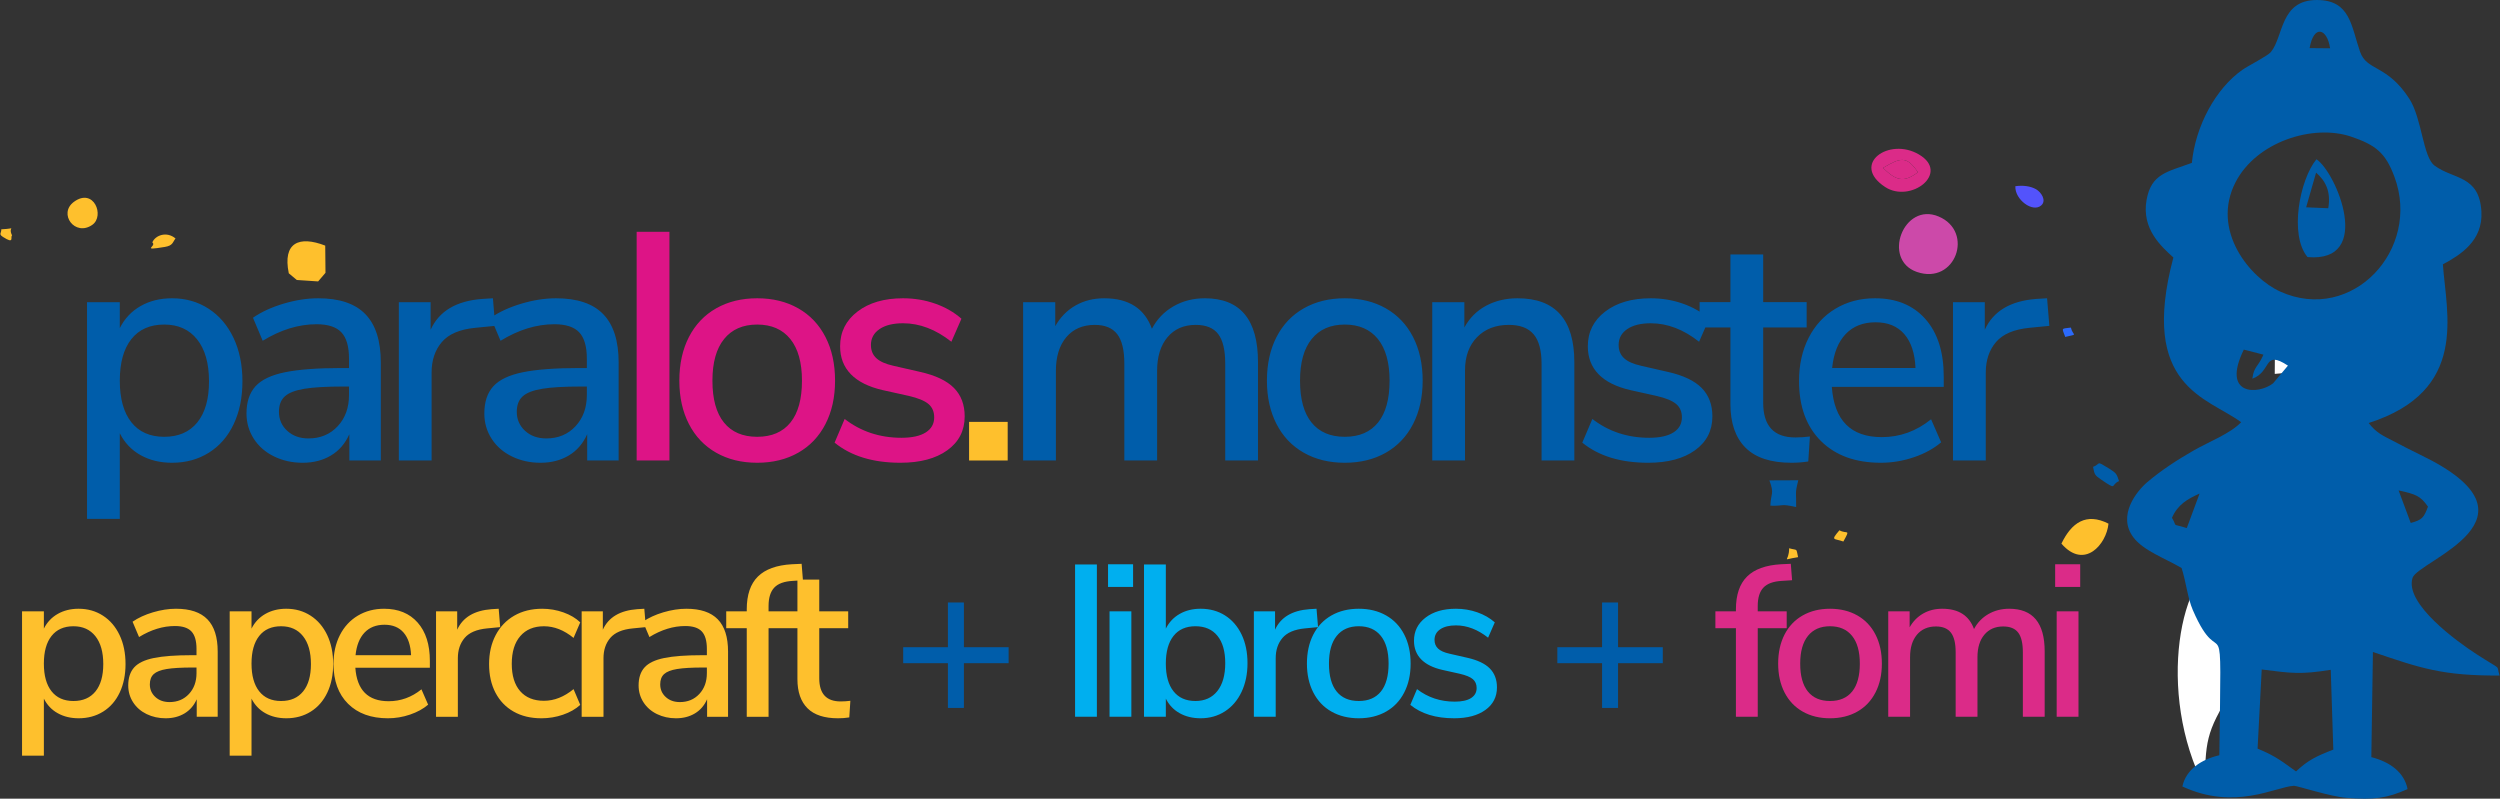 <?xml version="1.0" encoding="UTF-8"?>
<!DOCTYPE svg PUBLIC "-//W3C//DTD SVG 1.0//EN" "http://www.w3.org/TR/2001/REC-SVG-20010904/DTD/svg10.dtd">
<!-- Creator: CorelDRAW 2017 -->
<svg xmlns="http://www.w3.org/2000/svg" xml:space="preserve" width="159.014mm" height="50.8mm" version="1.0" style="shape-rendering:geometricPrecision; text-rendering:geometricPrecision; image-rendering:optimizeQuality; fill-rule:evenodd; clip-rule:evenodd"
viewBox="0 0 15901.44 5079.98"
 xmlns:xlink="http://www.w3.org/1999/xlink">
 <rect x="0" y="0" width="15901.44" height="5079.98" fill="#333333" stroke="none"/>
 <defs>
  <style type="text/css">
   <![CDATA[
    .fil7 {fill:#005DAA}
    .fil8 {fill:#2B6AFC}
    .fil10 {fill:#5353FC}
    .fil5 {fill:#CC49A9}
    .fil9 {fill:#DB2B88}
    .fil6 {fill:#FEC02D}
    .fil11 {fill:white}
    .fil0 {fill:#005DAA;fill-rule:nonzero}
    .fil3 {fill:#00AFEF;fill-rule:nonzero}
    .fil4 {fill:#DB2B88;fill-rule:nonzero}
    .fil1 {fill:#DD1486;fill-rule:nonzero}
    .fil2 {fill:#FEC02D;fill-rule:nonzero}
   ]]>
  </style>
 </defs>
 <g id="Capa_x0020_1">
  <g id="_2527153221680">
   <path class="fil0" d="M1094.19 1897.2c86.71,0 164.04,22.04 232.13,66.02 68.14,44.03 121.1,105.97 158.93,185.76 37.82,79.78 56.76,171.93 56.76,276.48 0,103.19 -18.61,193.98 -55.73,272.4 -37.17,78.38 -89.75,138.95 -157.89,181.57 -68.09,42.67 -146.13,63.95 -234.2,63.95 -75.65,0 -142.37,-16.16 -200.12,-48.49 -57.8,-32.33 -101.83,-78.76 -132.09,-139.28l0 544.81 -208.4 0 0 -1378.46 208.4 0 0 165.08c30.26,-60.52 74.29,-107.27 132.09,-140.31 57.75,-32.98 124.47,-49.53 200.12,-49.53zm-49.52 881.11c90.83,0 160.93,-30.59 210.52,-91.82 49.47,-61.23 74.23,-148.2 74.23,-261.03 0,-114.19 -25.09,-202.9 -75.27,-266.2 -50.23,-63.29 -120.06,-94.92 -209.48,-94.92 -90.79,0 -160.61,30.97 -209.43,92.85 -48.82,61.94 -73.26,149.95 -73.26,264.13 0,114.19 24.44,202.25 73.26,264.13 48.82,61.94 118.64,92.86 209.43,92.86zm979.23 -881.11c134.81,0 234.9,33.69 300.27,101.12 65.31,67.44 98.02,169.92 98.02,307.46l0 623.18 -200.18 0 0 -167.15c-26.12,59.17 -64.98,104.23 -116.58,135.14 -51.59,30.97 -111.79,46.43 -180.58,46.43 -66.02,0 -126.54,-13.39 -181.57,-40.22 -55.02,-26.83 -98.02,-64.28 -128.99,-112.45 -30.91,-48.16 -46.42,-101.83 -46.42,-160.93 0,-72.93 18.94,-130.35 56.76,-172.32 37.83,-41.96 100.42,-71.89 187.77,-89.75 87.36,-17.9 207.37,-26.83 360.08,-26.83l47.46 0 0 -59.87c0,-77.01 -16.16,-132.74 -48.49,-167.14 -32.33,-34.4 -84.96,-51.59 -157.84,-51.59 -114.18,0 -228.37,35.1 -342.55,105.26l-61.89 -146.52c53.61,-37.12 118.65,-67.05 194.96,-89.75 76.36,-22.69 149.62,-34.07 219.77,-34.07zm-61.88 891.45c75.65,0 137.53,-25.8 185.7,-77.4 48.17,-51.59 72.22,-117.94 72.22,-199.14l0 -53.61 -37.11 0c-107.33,0 -189.9,4.79 -247.64,14.42 -57.8,9.63 -99.06,25.8 -123.82,48.49 -24.77,22.7 -37.12,55.36 -37.12,98.03 0,48.16 17.52,88.38 52.57,120.71 35.11,32.33 80.17,48.5 135.2,48.5zm1187.63 -716.03l-125.89 12.35c-99,9.63 -170.24,39.9 -213.56,90.84 -43.33,50.89 -64.99,115.55 -64.99,193.92l0 559.23 -208.4 0 0 -1007 202.2 0 0 175.42c53.66,-118.32 163.06,-183.63 328.13,-196.04l68.09 -4.14 14.42 175.42zm387.02 -175.42c134.82,0 234.91,33.69 300.22,101.12 65.37,67.44 98.02,169.92 98.02,307.46l0 623.18 -200.12 0 0 -167.15c-26.18,59.17 -65.04,104.23 -116.64,135.14 -51.54,30.97 -111.74,46.43 -180.53,46.43 -66.02,0 -126.54,-13.39 -181.62,-40.22 -55.03,-26.83 -97.97,-64.28 -128.94,-112.45 -30.96,-48.16 -46.42,-101.83 -46.42,-160.93 0,-72.93 18.88,-130.35 56.77,-172.32 37.82,-41.96 100.41,-71.89 187.77,-89.75 87.35,-17.9 207.36,-26.83 360.08,-26.83l47.46 0 0 -59.87c0,-77.01 -16.17,-132.74 -48.5,-167.14 -32.33,-34.4 -84.96,-51.59 -157.89,-51.59 -114.18,0 -228.37,35.1 -342.5,105.26l-61.94 -146.52c53.67,-37.12 118.65,-67.05 195.01,-89.75 76.36,-22.69 149.62,-34.07 219.77,-34.07zm-61.93 891.45c75.7,0 137.59,-25.8 185.75,-77.4 48.12,-51.59 72.23,-117.94 72.23,-199.14l0 -53.61 -37.18 0c-107.27,0 -189.83,4.79 -247.58,14.42 -57.8,9.63 -99.06,25.8 -123.82,48.49 -24.76,22.7 -37.17,55.36 -37.17,98.03 0,48.16 17.58,88.38 52.63,120.71 35.1,32.33 80.11,48.5 135.14,48.5zm4188.41 -891.45c225.6,0 338.42,135.52 338.42,406.51l0 625.25 -208.45 0 0 -616.98c0,-85.28 -14.75,-147.55 -44.35,-186.73 -29.56,-39.24 -77.34,-58.84 -143.42,-58.84 -75.65,0 -135.46,26.13 -179.49,78.43 -44.04,52.25 -66.02,123.82 -66.02,214.6l0 569.52 -208.46 0 0 -616.98c0,-85.28 -15.13,-147.55 -45.39,-186.73 -30.26,-39.24 -77.72,-58.84 -142.38,-58.84 -77.01,0 -137.53,26.13 -181.56,78.43 -44.03,52.25 -66.02,123.82 -66.02,214.6l0 569.52 -208.45 0 0 -1007 204.31 0 0 152.72c31.63,-56.44 74.24,-100.08 127.91,-131.05 53.66,-30.92 114.89,-46.43 183.68,-46.43 155.44,0 256.51,64.66 303.32,193.98 31.62,-60.53 77.01,-107.99 136.17,-142.38 59.17,-34.4 125.89,-51.6 200.18,-51.6zm890.52 1046.18c-99.05,0 -186.08,-21.28 -261.08,-63.95 -74.94,-42.62 -132.74,-103.52 -173.29,-182.6 -40.6,-79.14 -60.9,-170.95 -60.9,-275.51 0,-105.91 20.3,-198.43 60.9,-277.51 40.55,-79.09 98.35,-139.99 173.29,-182.6 75,-42.67 162.03,-64.01 261.08,-64.01 99,0 186.03,21.34 261.03,64.01 74.95,42.61 132.75,103.51 173.29,182.6 40.61,79.08 60.91,171.6 60.91,277.51 0,104.56 -20.3,196.37 -60.91,275.51 -40.54,79.08 -98.34,139.98 -173.29,182.6 -75,42.67 -162.03,63.95 -261.03,63.95zm0 -165.07c92.15,0 162.63,-30.27 211.5,-90.79 48.82,-60.52 73.26,-149.23 73.26,-266.2 0,-115.54 -24.76,-203.93 -74.29,-265.16 -49.53,-61.17 -119.68,-91.82 -210.47,-91.82 -90.83,0 -160.99,30.65 -210.52,91.82 -49.52,61.23 -74.23,149.62 -74.23,265.16 0,116.97 24.38,205.68 73.2,266.2 48.87,60.52 119.36,90.79 211.55,90.79zm1098.87 -881.11c240.78,0 361.11,135.52 361.11,406.51l0 625.25 -208.39 0 0 -614.91c0,-85.29 -16.82,-147.88 -50.57,-187.77 -33.69,-39.89 -86.32,-59.87 -157.83,-59.87 -83.93,0 -151.36,26.13 -202.25,78.43 -50.89,52.25 -76.3,122.4 -76.3,210.47l0 573.65 -208.46 0 0 -1007 204.32 0 0 160.94c32.98,-60.52 79.08,-106.56 138.24,-138.24 59.16,-31.62 125.89,-47.46 200.13,-47.46zm830.7 1046.18c-174.71,0 -314.36,-42.62 -418.92,-127.9l64.01 -150.65c103.14,79.79 223.53,119.68 361.06,119.68 67.44,0 119.03,-11.32 154.79,-34.02 35.76,-22.69 53.66,-54.69 53.66,-96 0,-35.76 -12.02,-63.95 -36.14,-84.58 -24.05,-20.63 -65.69,-37.83 -124.85,-51.6l-167.14 -37.12c-89.37,-20.62 -156.8,-54.37 -202.19,-101.12 -45.4,-46.75 -68.09,-105.91 -68.09,-177.48 0,-90.79 36.79,-164.37 110.37,-220.76 73.59,-56.44 170.25,-84.63 289.93,-84.63 71.52,0 139.66,11.38 204.26,34.07 64.66,22.7 120.39,54.65 167.2,95.96l-64 146.51c-99.06,-78.43 -201.54,-117.61 -307.46,-117.61 -63.29,0 -113.15,12.35 -149.61,37.11 -36.42,24.77 -54.65,58.46 -54.65,101.13 0,34.39 11.32,62.26 34.02,83.54 22.69,21.34 58.83,37.5 108.36,48.5l171.28 39.24c97.64,21.98 169.16,56.06 214.55,102.1 45.44,46.1 68.14,106.29 68.14,180.59 0,90.78 -36.85,162.68 -110.43,215.63 -73.59,52.96 -172.97,79.41 -298.15,79.41zm935.86 -160.94c31.67,0 62.64,-2.07 92.9,-6.2l-10.34 158.92c-34.39,5.5 -70.15,8.22 -107.27,8.22 -130.73,0 -228.05,-31.95 -292,-95.9 -64,-64 -95.95,-156.53 -95.95,-277.57l0 -487.01 -196.04 0 0 -160.94 196.04 0 0 -303.31 208.4 0 0 303.31 276.54 0 0 160.94 -276.54 0 0 478.79c0,147.17 68.08,220.75 204.26,220.75zm944.18 -321.87l-711.89 0c15.13,213.18 121.04,319.8 317.74,319.8 115.55,0 220.15,-37.82 313.66,-113.47l63.95 146.51c-46.76,39.89 -104.5,71.52 -173.3,94.92 -68.79,23.35 -138.95,35.05 -210.46,35.05 -160.99,0 -287.86,-46.04 -380.71,-138.24 -92.91,-92.15 -139.33,-219.39 -139.33,-381.75 0,-103.13 20.3,-194.63 60.9,-274.41 40.55,-79.79 97.64,-141.73 171.28,-185.76 73.58,-43.98 157.13,-66.02 250.69,-66.02 136.17,0 243.17,44.03 320.89,132.09 77.72,88.01 116.58,209.76 116.58,365.2l0 66.08zm-433.34 -410.65c-79.79,0 -143.41,25.09 -190.87,75.33 -47.46,50.18 -75.98,122.07 -85.61,215.63l530.27 0c-4.08,-93.56 -27.81,-165.45 -71.19,-215.63 -43.32,-50.24 -104.17,-75.33 -182.6,-75.33zm1105.12 22.7l-125.88 12.35c-99.06,9.63 -170.25,39.9 -213.57,90.84 -43.32,50.89 -64.99,115.55 -64.99,193.92l0 559.23 -208.45 0 0 -1007 202.25 0 0 175.42c53.66,-118.32 163.01,-183.63 328.08,-196.04l68.09 -4.14 14.47 175.42z"/>
   <path class="fil1" d="M4049.53 2928.96l0 -1454.76 208.45 0 0 1454.76 -208.45 0zm766.7 14.42c-99.05,0 -186.03,-21.28 -261.03,-63.95 -74.94,-42.62 -132.74,-103.52 -173.34,-182.6 -40.55,-79.14 -60.85,-170.95 -60.85,-275.51 0,-105.91 20.3,-198.43 60.85,-277.51 40.6,-79.09 98.4,-139.99 173.34,-182.6 75,-42.67 161.98,-64.01 261.03,-64.01 99.06,0 186.09,21.34 261.03,64.01 75,42.61 132.75,103.51 173.35,182.6 40.6,79.08 60.85,171.6 60.85,277.51 0,104.56 -20.25,196.37 -60.85,275.51 -40.6,79.08 -98.35,139.98 -173.35,182.6 -74.94,42.67 -161.97,63.95 -261.03,63.95zm0 -165.07c92.2,0 162.68,-30.27 211.5,-90.79 48.88,-60.52 73.26,-149.23 73.26,-266.2 0,-115.54 -24.76,-203.93 -74.29,-265.16 -49.53,-61.17 -119.68,-91.82 -210.47,-91.82 -90.78,0 -160.94,30.65 -210.46,91.82 -49.53,61.23 -74.29,149.62 -74.29,265.16 0,116.97 24.43,205.68 73.25,266.2 48.82,60.52 119.36,90.79 211.5,90.79zm911.15 165.07c-174.71,0 -314.37,-42.62 -418.86,-127.9l63.95 -150.65c103.13,79.79 223.53,119.68 361.11,119.68 67.38,0 118.98,-11.32 154.74,-34.02 35.76,-22.69 53.66,-54.69 53.66,-96 0,-35.76 -12.03,-63.95 -36.14,-84.58 -24.05,-20.63 -65.69,-37.83 -124.8,-51.6l-167.14 -37.12c-89.42,-20.62 -156.85,-54.37 -202.25,-101.12 -45.39,-46.75 -68.08,-105.91 -68.08,-177.48 0,-90.79 36.79,-164.37 110.37,-220.76 73.64,-56.44 170.25,-84.63 289.93,-84.63 71.57,0 139.66,11.38 204.32,34.07 64.65,22.7 120.33,54.65 167.14,95.96l-64.01 146.51c-99.05,-78.43 -201.54,-117.61 -307.45,-117.61 -63.24,0 -113.15,12.35 -149.56,37.11 -36.47,24.77 -54.7,58.46 -54.7,101.13 0,34.39 11.32,62.26 34.02,83.54 22.69,21.34 58.83,37.5 108.36,48.5l171.28 39.24c97.64,21.98 169.21,56.06 214.6,102.1 45.39,46.1 68.09,106.29 68.09,180.59 0,90.78 -36.8,162.68 -110.43,215.63 -73.59,52.96 -172.97,79.41 -298.15,79.41z"/>
   <path class="fil2" d="M6163.93 2683.39l245.52 0 0 245.57 -245.52 0 0 -245.57z"/>
   <path class="fil2" d="M500.3 3871.98c57.69,0 109.24,14.62 154.59,43.93 45.35,29.3 80.58,70.59 105.75,123.71 25.24,53.12 37.79,114.52 37.79,184.11 0,68.74 -12.34,129.21 -37.08,181.41 -24.74,52.19 -59.75,92.55 -105.11,120.93 -45.35,28.38 -97.33,42.57 -155.94,42.57 -50.41,0 -94.84,-10.7 -133.34,-32.3 -38.44,-21.46 -67.82,-52.41 -87.92,-92.7l0 362.73 -138.84 0 0 -917.92 138.84 0 0 109.89c20.1,-40.29 49.48,-71.45 87.92,-93.42 38.5,-21.96 82.93,-32.94 133.34,-32.94zm-33.02 586.78c60.47,0 107.18,-20.4 140.19,-61.18 32.94,-40.79 49.42,-98.69 49.42,-173.85 0,-76.01 -16.69,-135.12 -50.13,-177.26 -33.44,-42.14 -79.94,-63.18 -139.48,-63.18 -60.46,0 -106.95,20.61 -139.47,61.82 -32.52,41.22 -48.77,99.83 -48.77,175.91 0,76.02 16.25,134.63 48.77,175.84 32.52,41.29 79.01,61.9 139.47,61.9zm652.1 -586.78c89.77,0 156.44,22.39 199.94,67.31 43.57,44.86 65.31,113.1 65.31,204.72l0 415 -133.34 0 0 -111.3c-17.4,39.43 -43.28,69.45 -77.65,90.05 -34.3,20.61 -74.37,30.88 -120.22,30.88 -43.93,0 -84.28,-8.91 -120.94,-26.74 -36.65,-17.9 -65.24,-42.85 -85.85,-74.94 -20.61,-32.02 -30.95,-67.74 -30.95,-107.18 0,-48.55 12.63,-86.77 37.8,-114.73 25.17,-27.95 66.88,-47.91 125.07,-59.75 58.18,-11.91 138.12,-17.9 239.8,-17.9l31.59 0 0 -39.86c0,-51.27 -10.77,-88.42 -32.3,-111.31 -21.54,-22.89 -56.55,-34.37 -105.11,-34.37 -76.01,0 -152.09,23.39 -228.11,70.1l-41.21 -97.55c35.72,-24.74 79.01,-44.64 129.85,-59.82 50.84,-15.05 99.61,-22.61 146.32,-22.61zm-41.22 593.62c50.41,0 91.63,-17.18 123.72,-51.55 32.01,-34.37 48.06,-78.51 48.06,-132.56l0 -35.72 -24.75 0c-71.44,0 -126.42,3.13 -164.93,9.55 -38.43,6.42 -65.88,17.19 -82.43,32.3 -16.47,15.12 -24.74,36.87 -24.74,65.32 0,32.02 11.7,58.83 35.08,80.36 23.32,21.54 53.34,32.3 89.99,32.3zm742.87 -593.62c57.68,0 109.24,14.62 154.59,43.93 45.35,29.3 80.57,70.59 105.82,123.71 25.17,53.12 37.72,114.52 37.72,184.11 0,68.74 -12.34,129.21 -37.08,181.41 -24.75,52.19 -59.76,92.55 -105.11,120.93 -45.35,28.38 -97.33,42.57 -155.94,42.57 -50.42,0 -94.84,-10.7 -133.35,-32.3 -38.43,-21.46 -67.81,-52.41 -87.92,-92.7l0 362.73 -138.83 0 0 -917.92 138.83 0 0 109.89c20.11,-40.29 49.49,-71.45 87.92,-93.42 38.51,-21.96 82.93,-32.94 133.35,-32.94zm-33.02 586.78c60.47,0 107.17,-20.4 140.19,-61.18 32.94,-40.79 49.49,-98.69 49.49,-173.85 0,-76.01 -16.76,-135.12 -50.2,-177.26 -33.45,-42.14 -79.94,-63.18 -139.48,-63.18 -60.47,0 -106.96,20.61 -139.47,61.82 -32.52,41.22 -48.78,99.83 -48.78,175.91 0,76.02 16.26,134.63 48.78,175.84 32.51,41.29 79,61.9 139.47,61.9zm946.16 -211.64l-474.04 0c10.05,141.97 80.57,212.99 211.63,212.99 76.94,0 146.54,-25.17 208.86,-75.58l42.57 97.54c-31.09,26.6 -69.6,47.64 -115.45,63.25 -45.77,15.55 -92.48,23.32 -140.11,23.32 -107.17,0 -191.74,-30.66 -253.57,-92.06 -61.82,-61.39 -92.76,-146.1 -92.76,-254.2 0,-68.74 13.54,-129.64 40.57,-182.76 27.02,-53.12 65.03,-94.41 114.02,-123.71 49.06,-29.31 104.67,-43.93 166.99,-43.93 90.71,0 161.94,29.31 213.71,87.92 51.7,58.61 77.58,139.69 77.58,243.23l0 43.99zm-288.58 -273.46c-53.12,0 -95.47,16.69 -127.06,50.13 -31.66,33.44 -50.63,81.29 -57.05,143.61l353.18 0c-2.78,-62.32 -18.54,-110.17 -47.42,-143.61 -28.88,-33.44 -69.38,-50.13 -121.65,-50.13zm735.95 15.12l-83.78 8.2c-65.96,6.42 -113.38,26.6 -142.26,60.47 -28.8,33.94 -43.28,76.94 -43.28,129.2l0 372.36 -138.76 0 0 -670.56 134.62 0 0 116.8c35.73,-78.79 108.6,-122.29 218.56,-130.56l45.35 -2.71 9.55 116.8zm261.91 579.86c-67.81,0 -126.71,-14.19 -176.63,-42.57 -49.91,-28.38 -88.41,-68.45 -115.44,-120.22 -27.02,-51.77 -40.5,-112.45 -40.5,-182.12 0,-69.59 13.97,-130.99 41.93,-184.11 27.88,-53.12 67.31,-94.41 118.15,-123.71 50.84,-29.31 110.17,-43.93 177.98,-43.93 46.7,0 91.84,7.77 135.34,23.32 43.49,15.61 79.01,36.65 106.46,63.25l-42.57 98.9c-60.47,-49.49 -123.22,-74.16 -188.25,-74.16 -64.17,0 -114.3,20.82 -150.53,62.54 -36.15,41.64 -54.26,100.54 -54.26,176.55 0,75.08 17.9,133.06 53.62,173.84 35.73,40.72 86.14,61.11 151.17,61.11 65.03,0 127.78,-24.74 188.25,-74.16l42.57 100.26c-29.31,26.6 -65.89,47.49 -109.88,62.53 -44,15.12 -89.78,22.68 -137.41,22.68zm664.43 -579.86l-83.79 8.2c-65.96,6.42 -113.37,26.6 -142.25,60.47 -28.88,33.94 -43.29,76.94 -43.29,129.2l0 372.36 -138.83 0 0 -670.56 134.7 0 0 116.8c35.72,-78.79 108.6,-122.29 218.48,-130.56l45.35 -2.71 9.63 116.8zm257.77 -116.8c89.77,0 156.37,22.39 199.94,67.31 43.5,44.86 65.24,113.1 65.24,204.72l0 415 -133.27 0 0 -111.3c-17.39,39.43 -43.28,69.45 -77.65,90.05 -34.37,20.61 -74.44,30.88 -120.22,30.88 -44,0 -84.35,-8.91 -121.01,-26.74 -36.58,-17.9 -65.24,-42.85 -85.85,-74.94 -20.61,-32.02 -30.95,-67.74 -30.95,-107.18 0,-48.55 12.63,-86.77 37.87,-114.73 25.17,-27.95 66.81,-47.91 125,-59.75 58.18,-11.91 138.12,-17.9 239.8,-17.9l31.59 0 0 -39.86c0,-51.27 -10.7,-88.42 -32.3,-111.31 -21.47,-22.89 -56.55,-34.37 -105.11,-34.37 -76.01,0 -152.09,23.39 -228.11,70.1l-41.21 -97.55c35.72,-24.74 79.01,-44.64 129.85,-59.82 50.84,-15.05 99.61,-22.61 146.39,-22.61zm-41.29 593.62c50.42,0 91.63,-17.18 123.72,-51.55 32.09,-34.37 48.06,-78.51 48.06,-132.56l0 -35.72 -24.67 0c-71.52,0 -126.43,3.13 -164.93,9.55 -38.51,6.42 -65.96,17.19 -82.51,32.3 -16.47,15.12 -24.67,36.87 -24.67,65.32 0,32.02 11.63,58.83 35.01,80.36 23.39,21.54 53.34,32.3 89.99,32.3zm564.17 -577.15l184.19 0 0 107.18 -184.19 0 0 563.38 -138.76 0 0 -563.38 -130.56 0 0 -107.18 130.56 0 0 -12.4c0,-92.49 23.61,-162.15 70.74,-208.86 47.2,-46.7 119.36,-72.8 216.48,-78.29l61.83 -2.78 8.27 104.46 -63.25 4.06c-54.98,2.78 -94.55,16.97 -118.87,42.64 -24.24,25.67 -36.44,64.61 -36.44,116.8l0 34.37zm458.43 573.02c21.03,0 41.64,-1.36 61.82,-4.14l-6.84 105.82c-22.96,3.71 -46.78,5.49 -71.52,5.49 -87,0 -151.81,-21.25 -194.45,-63.89 -42.57,-42.57 -63.89,-104.18 -63.89,-184.83l0 -324.29 -130.57 0 0 -107.18 130.57 0 0 -202.01 138.83 0 0 202.01 184.11 0 0 107.18 -184.11 0 0 318.8c0,98.05 45.35,147.04 136.05,147.04z"/>
   <path class="fil0" d="M6415.41 4116.56l0 101.68 -284.44 0 0 284.44 -101.68 0 0 -284.44 -284.44 0 0 -101.68 284.44 0 0 -284.44 101.68 0 0 284.44 284.44 0zm4160.84 0l0 101.68 -284.51 0 0 284.44 -101.68 0 0 -284.44 -284.44 0 0 -101.68 284.44 0 0 -284.44 101.68 0 0 284.44 284.51 0z"/>
   <path class="fil3" d="M6838.04 4559.01l0 -968.76 138.76 0 0 968.76 -138.76 0zm219.26 0l0 -670.56 138.76 0 0 670.56 -138.76 0zm-9.62 -970.11l159.36 0 0 144.25 -159.36 0 0 -144.25zm588.91 283.08c58.61,0 110.38,14.19 155.31,42.57 44.85,28.38 79.93,68.74 105.1,120.94 25.17,52.19 37.79,113.16 37.79,182.75 0,68.74 -12.62,129.64 -37.79,182.76 -25.17,53.12 -60.47,94.41 -105.82,123.72 -45.35,29.3 -96.9,43.92 -154.59,43.92 -50.41,0 -94.84,-10.7 -133.27,-32.3 -38.5,-21.46 -67.81,-52.41 -87.99,-92.7l0 115.37 -138.76 0 0 -968.76 138.76 0 0 408.09c20.18,-40.29 49.49,-71.45 87.99,-93.42 38.43,-21.96 82.86,-32.94 133.27,-32.94zm-33.01 586.78c59.54,0 106.1,-21.11 139.54,-63.25 33.37,-42.14 50.13,-101.26 50.13,-177.27 0,-75.15 -16.47,-133.05 -49.49,-173.84 -32.94,-40.79 -79.72,-61.11 -140.18,-61.11 -60.47,0 -106.96,20.61 -139.48,61.82 -32.51,41.22 -48.77,99.83 -48.77,175.91 0,76.02 16.26,134.63 48.77,175.84 32.52,41.29 79.01,61.9 139.48,61.9zm779.94 -469.98l-83.86 8.2c-65.95,6.42 -113.3,26.6 -142.18,60.47 -28.88,33.94 -43.28,76.94 -43.28,129.2l0 372.36 -138.83 0 0 -670.56 134.69 0 0 116.8c35.73,-78.79 108.53,-122.29 218.48,-130.56l45.35 -2.71 9.63 116.8zm259.13 579.86c-65.96,0 -123.93,-14.19 -173.85,-42.57 -49.98,-28.38 -88.42,-68.95 -115.44,-121.65 -27.03,-52.62 -40.57,-113.8 -40.57,-183.4 0,-70.59 13.54,-132.2 40.57,-184.82 27.02,-52.7 65.46,-93.27 115.44,-121.65 49.92,-28.38 107.89,-42.57 173.85,-42.57 65.95,0 123.85,14.19 173.84,42.57 49.91,28.38 88.35,68.95 115.37,121.65 27.03,52.62 40.58,114.23 40.58,184.82 0,69.6 -13.55,130.78 -40.58,183.4 -27.02,52.7 -65.46,93.27 -115.37,121.65 -49.99,28.38 -107.89,42.57 -173.84,42.57zm0 -109.88c61.32,0 108.31,-20.18 140.83,-60.47 32.51,-40.36 48.77,-99.4 48.77,-177.27 0,-77.01 -16.47,-135.83 -49.49,-176.62 -32.94,-40.79 -79.65,-61.11 -140.11,-61.11 -60.47,0 -107.25,20.32 -140.19,61.11 -33.02,40.79 -49.49,99.61 -49.49,176.62 0,77.87 16.26,136.91 48.78,177.27 32.51,40.29 79.5,60.47 140.9,60.47zm606.74 109.88c-116.37,0 -209.36,-28.38 -278.95,-85.21l42.57 -100.26c68.74,53.13 148.89,79.72 240.51,79.72 44.85,0 79.22,-7.63 103.04,-22.67 23.82,-15.19 35.72,-36.44 35.72,-63.96 0,-23.82 -7.98,-42.57 -24.03,-56.34 -16.04,-13.76 -43.78,-25.17 -83.14,-34.36l-111.31 -24.75c-59.54,-13.69 -104.46,-36.15 -134.69,-67.31 -30.24,-31.16 -45.35,-70.52 -45.35,-118.15 0,-60.47 24.53,-109.53 73.51,-147.04 49.06,-37.58 113.38,-56.33 193.1,-56.33 47.63,0 92.98,7.56 136.05,22.61 43.07,15.18 80.15,36.43 111.31,63.96l-42.57 97.54c-65.96,-52.19 -134.27,-78.29 -204.79,-78.29 -42.14,0 -75.37,8.2 -99.62,24.67 -24.31,16.54 -36.43,39.01 -36.43,67.39 0,22.88 7.56,41.42 22.67,55.61 15.12,14.19 39.15,24.96 72.16,32.31l114.09 26.09c65.03,14.69 112.67,37.37 142.9,68.03 30.23,30.73 45.35,70.81 45.35,120.29 0,60.4 -24.53,108.32 -73.52,143.54 -49.05,35.3 -115.23,52.91 -198.58,52.91z"/>
   <path class="fil4" d="M11180.21 3888.45l184.18 0 0 107.18 -184.18 0 0 563.38 -138.76 0 0 -563.38 -130.56 0 0 -107.18 130.56 0 0 -12.4c0,-92.49 23.6,-162.15 70.73,-208.86 47.21,-46.7 119.37,-72.8 216.49,-78.29l61.82 -2.78 8.27 104.46 -63.25 4.06c-54.97,2.78 -94.55,16.97 -118.86,42.64 -24.32,25.67 -36.44,64.61 -36.44,116.8l0 34.37zm459.78 680.19c-65.96,0 -123.93,-14.19 -173.84,-42.57 -49.92,-28.38 -88.42,-68.95 -115.45,-121.65 -27.02,-52.62 -40.57,-113.8 -40.57,-183.4 0,-70.59 13.55,-132.2 40.57,-184.82 27.03,-52.7 65.53,-93.27 115.45,-121.65 49.91,-28.38 107.88,-42.57 173.84,-42.57 65.96,0 123.86,14.19 173.84,42.57 49.92,28.38 88.35,68.95 115.38,121.65 27.02,52.62 40.57,114.23 40.57,184.82 0,69.6 -13.55,130.78 -40.57,183.4 -27.03,52.7 -65.46,93.27 -115.38,121.65 -49.98,28.38 -107.88,42.57 -173.84,42.57zm0 -109.88c61.39,0 108.31,-20.18 140.83,-60.47 32.51,-40.36 48.77,-99.4 48.77,-177.27 0,-77.01 -16.47,-135.83 -49.49,-176.62 -32.94,-40.79 -79.64,-61.11 -140.11,-61.11 -60.47,0 -107.25,20.32 -140.19,61.11 -32.94,40.79 -49.48,99.61 -49.48,176.62 0,77.87 16.25,136.91 48.77,177.27 32.51,40.29 79.5,60.47 140.9,60.47zm1139.97 -586.78c150.24,0 225.32,90.2 225.32,270.68l0 416.35 -138.76 0 0 -410.86c0,-56.76 -9.84,-98.26 -29.59,-124.36 -19.68,-26.1 -51.48,-39.15 -95.48,-39.15 -50.41,0 -90.27,17.4 -119.58,52.2 -29.31,34.8 -43.99,82.5 -43.99,142.9l0 379.27 -138.77 0 0 -410.86c0,-56.76 -10.05,-98.26 -30.23,-124.36 -20.18,-26.1 -51.77,-39.15 -94.84,-39.15 -51.27,0 -91.55,17.4 -120.93,52.2 -29.31,34.8 -43.93,82.5 -43.93,142.9l0 379.27 -138.83 0 0 -670.56 136.05 0 0 101.69c21.11,-37.58 49.49,-66.68 85.21,-87.28 35.73,-20.61 76.51,-30.88 122.29,-30.88 103.54,0 170.85,43.07 202.01,129.14 21.11,-40.29 51.34,-71.88 90.7,-94.84 39.44,-22.89 83.86,-34.3 133.35,-34.3zm301.69 687.03l0 -670.56 138.76 0 0 670.56 -138.76 0zm-9.63 -970.11l159.37 0 0 144.25 -159.37 0 0 -144.25z"/>
   <path class="fil5" d="M12330.68 1376.94c-223.25,-94.05 -361.99,274.8 -138.79,352.52 245.96,85.72 367.87,-256.08 138.79,-352.52z"/>
   <path class="fil6" d="M1836.78 1738.22l51.06 42.73 135.63 9.03 46.8 -54.7 -1.63 -173.02c-165.62,-64.22 -272.02,-20.3 -231.86,175.96z"/>
   <path class="fil6" d="M968.8 1541.8c32.22,24.54 -80.66,55.35 80.38,28.68 50.73,-8.43 48.06,-28.74 67.17,-53.77 -56.93,-47.84 -129.1,-19.65 -147.55,25.09z"/>
   <path class="fil6" d="M13111.86 3457.82c146.24,168.55 286.93,4.08 299.34,-127.09 -141.72,-72.22 -235.34,-6.2 -299.34,127.09z"/>
   <path class="fil7" d="M11254.3 3055.5c33.25,87.19 8.6,83 6.2,160.94 93.67,2.99 57.26,-14.37 163.99,8.49 1.85,-96.45 -9.42,-79.68 13.77,-170.19l-183.96 0.76z"/>
   <path class="fil7" d="M13313.02 2969.61c9.79,47.79 7.67,51.44 54.75,83.22 102.16,69.07 54.21,31.57 110.43,7.13 -14.53,-43 -14.42,-49.36 -61.99,-78.81 -89.8,-55.51 -50.56,-30.91 -103.19,-11.54z"/>
   <path class="fil6" d="M11436.95 3543.86c-14.15,-61.72 -0.44,-40.38 -57.09,-56.65 1.03,89.85 -57.97,73.96 57.09,56.65z"/>
   <path class="fil8" d="M13136.02 2143.04c87.9,-20.41 48.39,-4.13 35.98,-59.54 -63.3,8.38 -58.07,-0.76 -35.98,59.54z"/>
   <path class="fil9" d="M11976.69 1068.07c109.45,-64.22 149.57,-80.66 222.61,27.6 -93.78,69.72 -139.55,51.32 -222.61,-27.6zm228.92 -85.55c-191.2,-112.67 -435.57,61.99 -215.58,206.6 162.02,106.56 416.85,-88.01 215.58,-206.6z"/>
   <path class="fil6" d="M470.63 1283.49c-102.91,75.06 6.21,224.13 116.69,146.46 79.96,-56.16 9.69,-238.6 -116.69,-146.46z"/>
   <path class="fil6" d="M76.97 1497.66c-31.68,-62.32 41.91,-44.14 -68.68,-39.13 0.97,25.03 -18.56,29.6 10.01,48.11 77.94,50.56 44.9,-1.69 58.67,-8.98z"/>
   <path class="fil6" d="M11724.81 3444.37c47.13,-85.17 23.35,-44.41 -25.09,-71.46 -57.91,68.52 -35.21,49.96 25.09,71.46z"/>
   <path class="fil9" d="M11976.69 1068.07c83.06,78.92 128.83,97.32 222.61,27.6 -73.04,-108.26 -113.16,-91.82 -222.61,-27.6z"/>
   <path class="fil10" d="M12818.88 1184.38c-4.89,84.42 111.2,171.34 165.3,121.48 34.5,-31.73 -2.13,-84.03 -32.93,-101.72 -37.56,-21.55 -85.83,-26.23 -132.37,-19.76z"/>
   <path class="fil11" d="M14023.17 5008.03c-312.19,-603.04 -156.04,-1395.05 129.97,-1444.9 101.34,-17.69 209.54,78.86 225.54,153.37 37.45,174.11 -222.22,306.97 -226.3,531.53 21.77,-34.45 34.99,-84.47 56.98,-123.22 65.64,-115.88 164.86,-177 210.47,-283.07 13.66,239.15 -127.9,403.35 -223.64,552.91 -170.68,266.74 -166.71,327.97 -173.02,613.38z"/>
   <path class="fil11" d="M14685.92 2054.87c-13.34,50.18 -4.36,97.21 -16.22,141.67 -9.96,37.18 -34.78,66.89 -49.26,104.99 32,-18.99 8.82,-6.8 29.12,-20.9l33.85 -19.15 -21.88 99.76 -192.77 16.87 1.63 -234.3c80.01,-27.16 148.42,-66.13 215.53,-88.94z"/>
   <path class="fil7" d="M14824.92 4260.38c-191.62,30.3 -246.44,22.65 -439.09,-2.22l-26.32 503.6c120.3,49.17 158.7,84.45 244.59,144.95 73.16,-69.18 126.35,-96.31 237.09,-138.82l-16.27 -507.51zm-93.29 -3162.39l-63.23 220.67 140.67 5.82c18.85,-107.84 -18.83,-175.6 -77.44,-226.49zm-54.35 537.15c-117.31,-139.67 -50.21,-492.32 56.76,-622.22 127.37,84.93 365.79,659.84 -56.76,622.22zm-768.08 1723.78l81.4 -219.55c-77.03,34.26 -140.02,70.9 -175.59,154.15 38.23,64.05 -9.46,32.82 94.19,65.4zm1534.11 -136.5c-48.56,-68.75 -75.56,-78.17 -186.82,-103.29l77.13 207.3c71.24,-19.71 83.65,-32.22 109.69,-104.01zm-1117 -813.64c9.93,-80.31 34.91,-70.33 70.52,-153.04l-124.83 -32.09c-145.09,296 93.19,287.4 186,214.68l94.67 -112.72c-159.52,-104.56 -100.76,37.67 -226.36,83.17zm627.2 -1540.04c-240.43,-81.15 -600.82,31.94 -733.98,289.98 -158.84,307.77 92.68,609.88 284.9,696.25 456.33,205.05 897.41,-268.37 725.51,-730.75 -56.07,-150.75 -117.31,-201.85 -276.43,-255.48zm-132.73 -561.53c-18.85,-128.07 -103.77,-153.05 -130.38,-1.25l130.38 1.25zm-879.28 728.78c22.41,-231.76 149.9,-471.84 321.43,-591.94 36.78,-25.78 161.48,-88.76 181.26,-113.09 81.85,-100.44 57.95,-331.51 293.23,-330.96 212.05,0.42 216.97,164.46 273.82,328.9 43.02,124.26 171.71,79.77 313.07,298.62 81.42,126.03 86.59,371.51 161.57,426.33 121.02,88.44 283.19,60.15 297.28,290.31 11.46,187.93 -135.27,278.28 -245,337.06 21.66,313.86 166.64,804.66 -472.21,1009.31 51.73,66.17 94.29,81.89 163.07,117.77 55.16,28.75 105.41,55.39 166.35,84.78 839.06,404.07 -14.91,671.71 -50.19,782.5 -52.41,164.66 288.37,408.5 406.6,485.06 174.97,113.21 121.48,60.27 147.01,136.14 -363.97,1.89 -502.9,-47.04 -805.62,-149.85l-10.08 668.87c116.67,29.54 209.7,95.66 230.44,203.18 -131.77,58.83 -213.57,69.19 -388.25,55.81 -102.69,-7.89 -315.95,-77.79 -334.65,-76.75 -118.87,6.63 -374.71,159.59 -709.47,4.25 23.39,-107.07 118.05,-170.89 235.14,-198.72 13.5,-1058.24 22.27,-481.54 -168.88,-923.83 -33.07,-76.63 -42.31,-176.87 -71.18,-267.02 -106.9,-62.72 -242.36,-109.79 -306.56,-194.87 -103.35,-136.85 17.91,-291.28 88.23,-351.18 85.79,-73.12 188.9,-140.89 296.26,-202.16 95.86,-54.71 231.36,-106.32 300.99,-179.01 -214.46,-158.45 -650.41,-223.46 -431.19,-1047.82 -74.82,-68.48 -203.38,-180.08 -170.66,-365.2 29.82,-168.78 132.26,-178.95 288.19,-236.49z"/>
  </g>
 </g>
</svg>
